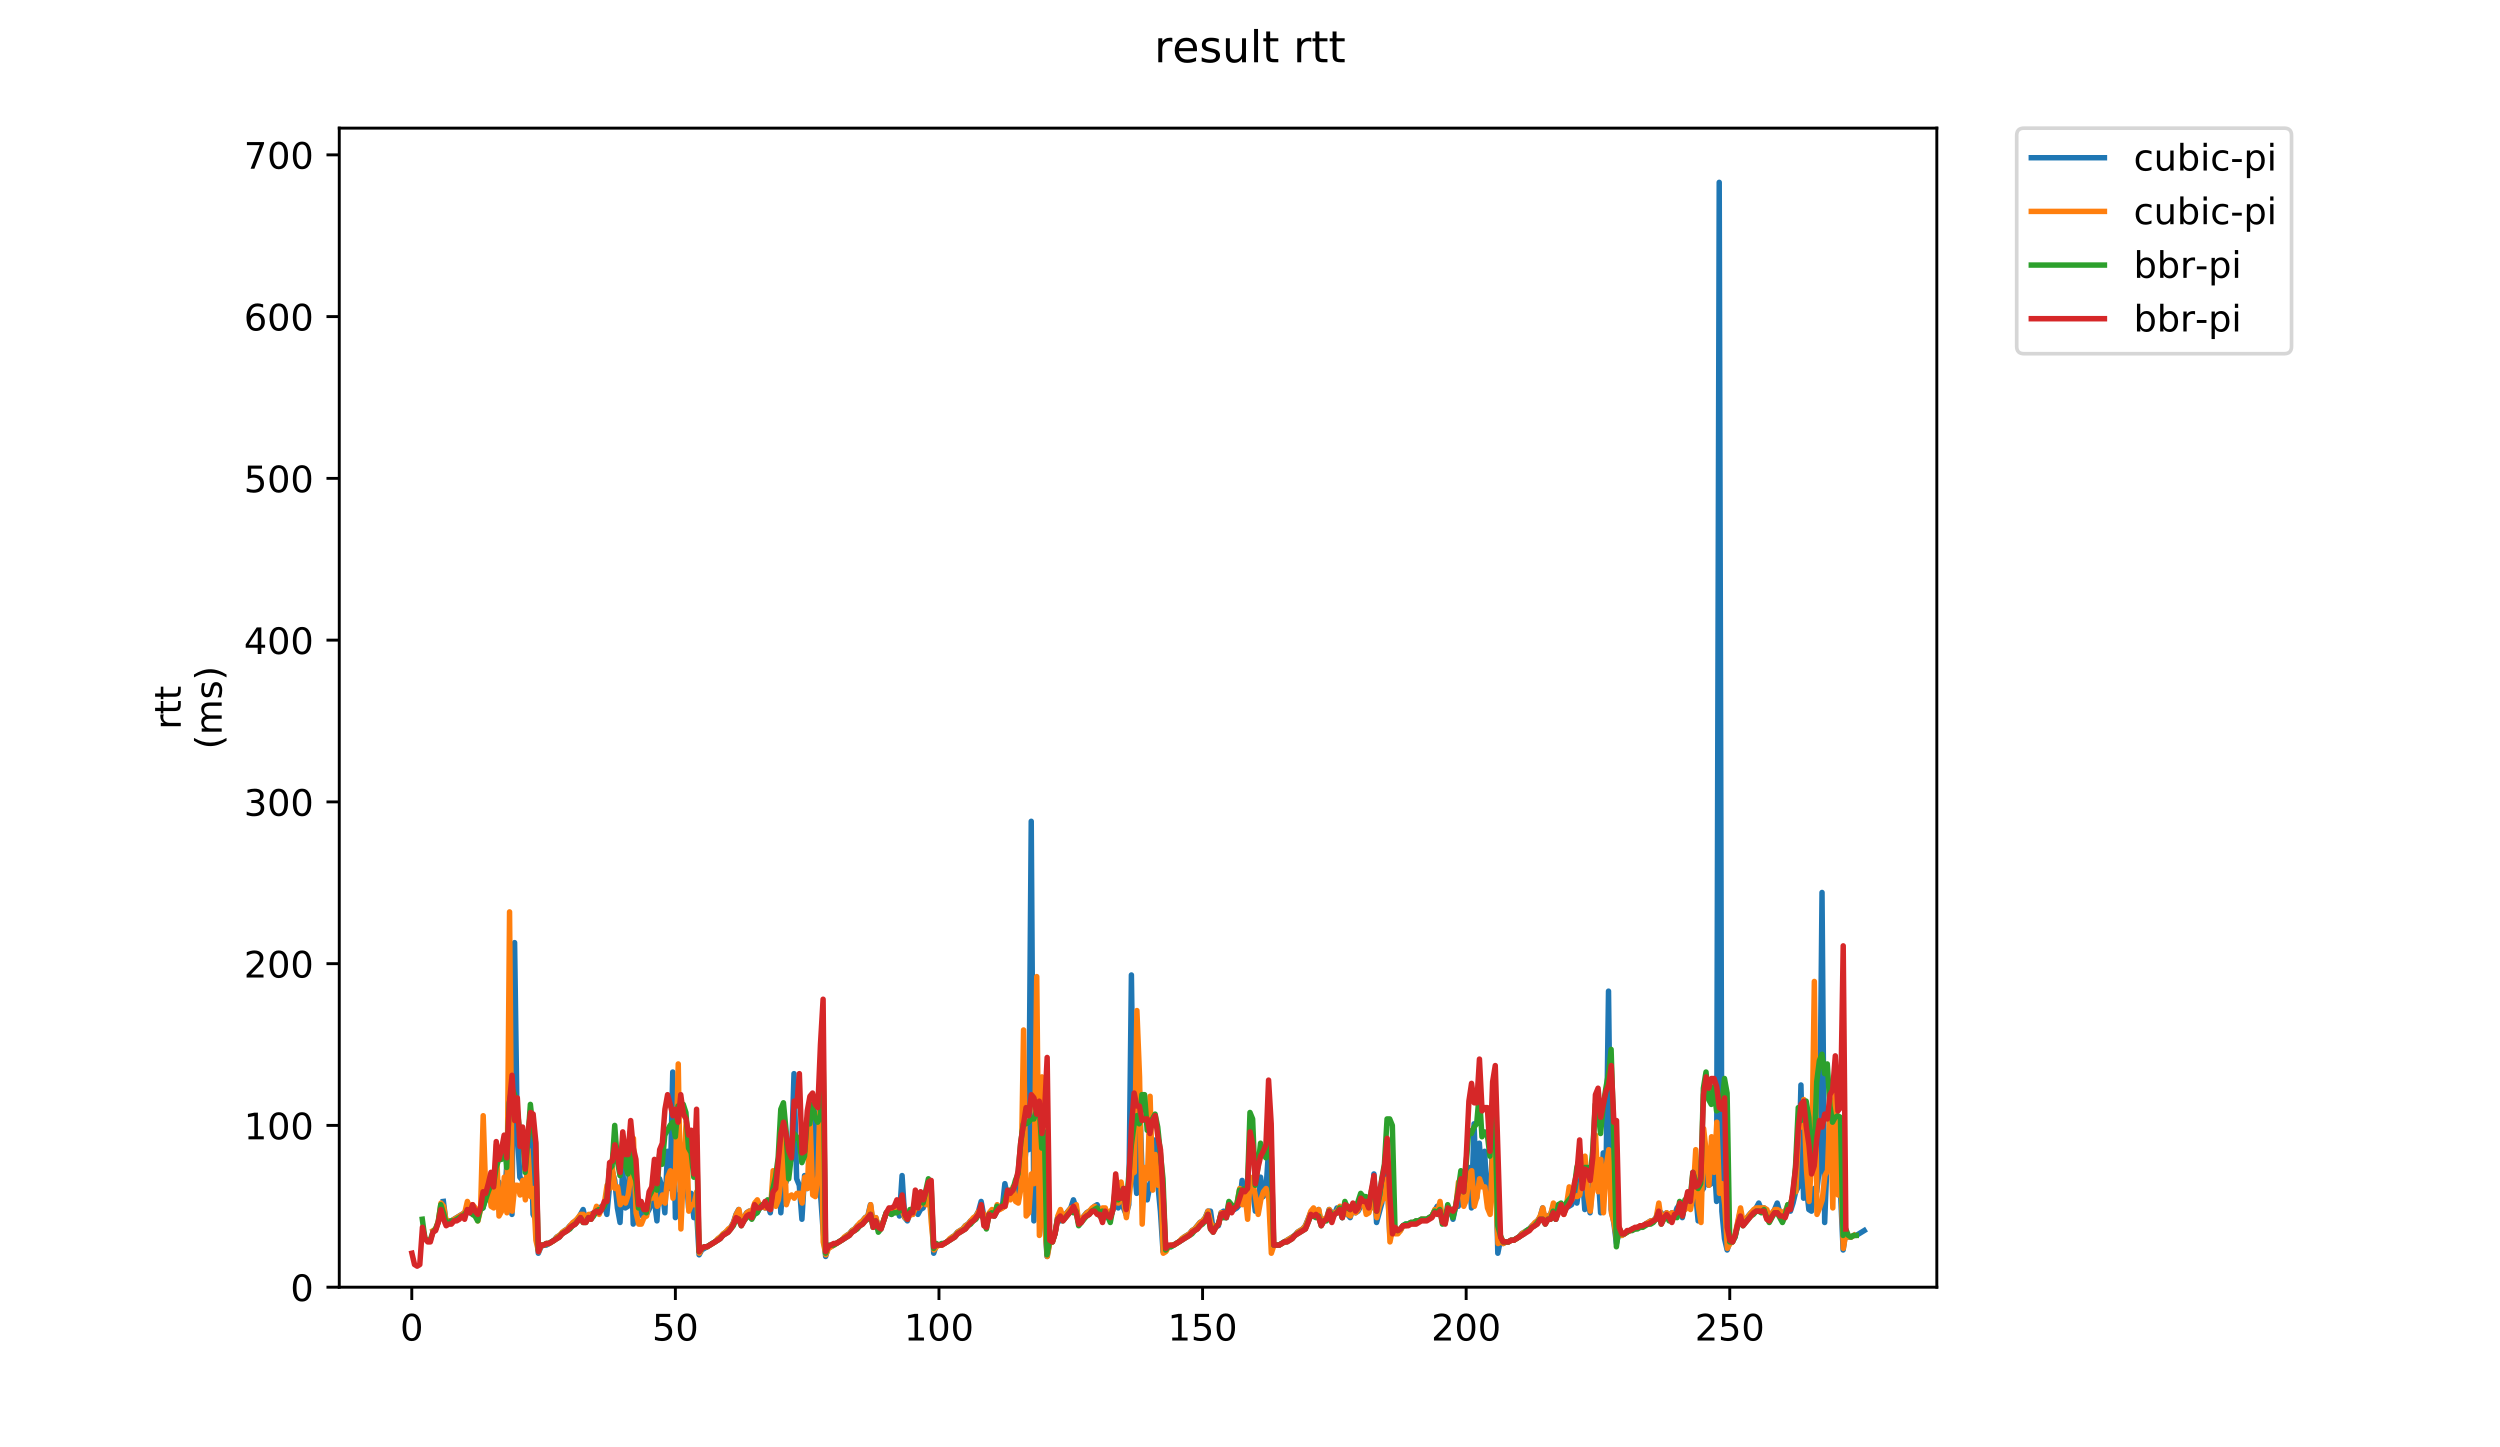 <?xml version="1.0" encoding="utf-8" standalone="no"?>
<!DOCTYPE svg PUBLIC "-//W3C//DTD SVG 1.1//EN"
  "http://www.w3.org/Graphics/SVG/1.1/DTD/svg11.dtd">
<!-- Created with matplotlib (https://matplotlib.org/) -->
<svg height="396pt" version="1.1" viewBox="0 0 684 396" width="684pt" xmlns="http://www.w3.org/2000/svg" xmlns:xlink="http://www.w3.org/1999/xlink">
 <defs>
  <style type="text/css">
*{stroke-linecap:butt;stroke-linejoin:round;}
  </style>
 </defs>
 <g id="figure_1">
  <g id="patch_1">
   <path d="M 0 396 
L 684 396 
L 684 0 
L 0 0 
z
" style="fill:#ffffff;"/>
  </g>
  <g id="axes_1">
   <g id="patch_2">
    <path d="M 92.824 352.174 
L 529.913 352.174 
L 529.913 35.062 
L 92.824 35.062 
z
" style="fill:#ffffff;"/>
   </g>
   <g id="matplotlib.axis_1">
    <g id="xtick_1">
     <g id="line2d_1">
      <defs>
       <path d="M 0 0 
L 0 3.5 
" id="mf765e92822" style="stroke:#000000;stroke-width:0.8;"/>
      </defs>
      <g>
       <use style="stroke:#000000;stroke-width:0.8;" x="112.664" xlink:href="#mf765e92822" y="352.174"/>
      </g>
     </g>
     <g id="text_1">
      <!-- 0 -->
      <defs>
       <path d="M 31.781 66.406 
Q 24.172 66.406 20.328 58.906 
Q 16.5 51.422 16.5 36.375 
Q 16.5 21.391 20.328 13.891 
Q 24.172 6.391 31.781 6.391 
Q 39.453 6.391 43.281 13.891 
Q 47.125 21.391 47.125 36.375 
Q 47.125 51.422 43.281 58.906 
Q 39.453 66.406 31.781 66.406 
z
M 31.781 74.219 
Q 44.047 74.219 50.516 64.516 
Q 56.984 54.828 56.984 36.375 
Q 56.984 17.969 50.516 8.266 
Q 44.047 -1.422 31.781 -1.422 
Q 19.531 -1.422 13.062 8.266 
Q 6.594 17.969 6.594 36.375 
Q 6.594 54.828 13.062 64.516 
Q 19.531 74.219 31.781 74.219 
z
" id="DejaVuSans-48"/>
      </defs>
      <g transform="translate(109.483 366.773)scale(0.1 -0.1)">
       <use xlink:href="#DejaVuSans-48"/>
      </g>
     </g>
    </g>
    <g id="xtick_2">
     <g id="line2d_2">
      <g>
       <use style="stroke:#000000;stroke-width:0.8;" x="184.784" xlink:href="#mf765e92822" y="352.174"/>
      </g>
     </g>
     <g id="text_2">
      <!-- 50 -->
      <defs>
       <path d="M 10.797 72.906 
L 49.516 72.906 
L 49.516 64.594 
L 19.828 64.594 
L 19.828 46.734 
Q 21.969 47.469 24.109 47.828 
Q 26.266 48.188 28.422 48.188 
Q 40.625 48.188 47.75 41.5 
Q 54.891 34.812 54.891 23.391 
Q 54.891 11.625 47.562 5.094 
Q 40.234 -1.422 26.906 -1.422 
Q 22.312 -1.422 17.547 -0.641 
Q 12.797 0.141 7.719 1.703 
L 7.719 11.625 
Q 12.109 9.234 16.797 8.062 
Q 21.484 6.891 26.703 6.891 
Q 35.156 6.891 40.078 11.328 
Q 45.016 15.766 45.016 23.391 
Q 45.016 31 40.078 35.438 
Q 35.156 39.891 26.703 39.891 
Q 22.75 39.891 18.812 39.016 
Q 14.891 38.141 10.797 36.281 
z
" id="DejaVuSans-53"/>
      </defs>
      <g transform="translate(178.421 366.773)scale(0.1 -0.1)">
       <use xlink:href="#DejaVuSans-53"/>
       <use x="63.623" xlink:href="#DejaVuSans-48"/>
      </g>
     </g>
    </g>
    <g id="xtick_3">
     <g id="line2d_3">
      <g>
       <use style="stroke:#000000;stroke-width:0.8;" x="256.904" xlink:href="#mf765e92822" y="352.174"/>
      </g>
     </g>
     <g id="text_3">
      <!-- 100 -->
      <defs>
       <path d="M 12.406 8.297 
L 28.516 8.297 
L 28.516 63.922 
L 10.984 60.406 
L 10.984 69.391 
L 28.422 72.906 
L 38.281 72.906 
L 38.281 8.297 
L 54.391 8.297 
L 54.391 0 
L 12.406 0 
z
" id="DejaVuSans-49"/>
      </defs>
      <g transform="translate(247.36 366.773)scale(0.1 -0.1)">
       <use xlink:href="#DejaVuSans-49"/>
       <use x="63.623" xlink:href="#DejaVuSans-48"/>
       <use x="127.246" xlink:href="#DejaVuSans-48"/>
      </g>
     </g>
    </g>
    <g id="xtick_4">
     <g id="line2d_4">
      <g>
       <use style="stroke:#000000;stroke-width:0.8;" x="329.023" xlink:href="#mf765e92822" y="352.174"/>
      </g>
     </g>
     <g id="text_4">
      <!-- 150 -->
      <g transform="translate(319.48 366.773)scale(0.1 -0.1)">
       <use xlink:href="#DejaVuSans-49"/>
       <use x="63.623" xlink:href="#DejaVuSans-53"/>
       <use x="127.246" xlink:href="#DejaVuSans-48"/>
      </g>
     </g>
    </g>
    <g id="xtick_5">
     <g id="line2d_5">
      <g>
       <use style="stroke:#000000;stroke-width:0.8;" x="401.143" xlink:href="#mf765e92822" y="352.174"/>
      </g>
     </g>
     <g id="text_5">
      <!-- 200 -->
      <defs>
       <path d="M 19.188 8.297 
L 53.609 8.297 
L 53.609 0 
L 7.328 0 
L 7.328 8.297 
Q 12.938 14.109 22.625 23.891 
Q 32.328 33.688 34.812 36.531 
Q 39.547 41.844 41.422 45.531 
Q 43.312 49.219 43.312 52.781 
Q 43.312 58.594 39.234 62.25 
Q 35.156 65.922 28.609 65.922 
Q 23.969 65.922 18.812 64.312 
Q 13.672 62.703 7.812 59.422 
L 7.812 69.391 
Q 13.766 71.781 18.938 73 
Q 24.125 74.219 28.422 74.219 
Q 39.75 74.219 46.484 68.547 
Q 53.219 62.891 53.219 53.422 
Q 53.219 48.922 51.531 44.891 
Q 49.859 40.875 45.406 35.406 
Q 44.188 33.984 37.641 27.219 
Q 31.109 20.453 19.188 8.297 
z
" id="DejaVuSans-50"/>
      </defs>
      <g transform="translate(391.599 366.773)scale(0.1 -0.1)">
       <use xlink:href="#DejaVuSans-50"/>
       <use x="63.623" xlink:href="#DejaVuSans-48"/>
       <use x="127.246" xlink:href="#DejaVuSans-48"/>
      </g>
     </g>
    </g>
    <g id="xtick_6">
     <g id="line2d_6">
      <g>
       <use style="stroke:#000000;stroke-width:0.8;" x="473.263" xlink:href="#mf765e92822" y="352.174"/>
      </g>
     </g>
     <g id="text_6">
      <!-- 250 -->
      <g transform="translate(463.719 366.773)scale(0.1 -0.1)">
       <use xlink:href="#DejaVuSans-50"/>
       <use x="63.623" xlink:href="#DejaVuSans-53"/>
       <use x="127.246" xlink:href="#DejaVuSans-48"/>
      </g>
     </g>
    </g>
   </g>
   <g id="matplotlib.axis_2">
    <g id="ytick_1">
     <g id="line2d_7">
      <defs>
       <path d="M 0 0 
L -3.5 0 
" id="m4942c858b3" style="stroke:#000000;stroke-width:0.8;"/>
      </defs>
      <g>
       <use style="stroke:#000000;stroke-width:0.8;" x="92.824" xlink:href="#m4942c858b3" y="352.174"/>
      </g>
     </g>
     <g id="text_7">
      <!-- 0 -->
      <g transform="translate(79.461 355.973)scale(0.1 -0.1)">
       <use xlink:href="#DejaVuSans-48"/>
      </g>
     </g>
    </g>
    <g id="ytick_2">
     <g id="line2d_8">
      <g>
       <use style="stroke:#000000;stroke-width:0.8;" x="92.824" xlink:href="#m4942c858b3" y="307.916"/>
      </g>
     </g>
     <g id="text_8">
      <!-- 100 -->
      <g transform="translate(66.736 311.715)scale(0.1 -0.1)">
       <use xlink:href="#DejaVuSans-49"/>
       <use x="63.623" xlink:href="#DejaVuSans-48"/>
       <use x="127.246" xlink:href="#DejaVuSans-48"/>
      </g>
     </g>
    </g>
    <g id="ytick_3">
     <g id="line2d_9">
      <g>
       <use style="stroke:#000000;stroke-width:0.8;" x="92.824" xlink:href="#m4942c858b3" y="263.657"/>
      </g>
     </g>
     <g id="text_9">
      <!-- 200 -->
      <g transform="translate(66.736 267.457)scale(0.1 -0.1)">
       <use xlink:href="#DejaVuSans-50"/>
       <use x="63.623" xlink:href="#DejaVuSans-48"/>
       <use x="127.246" xlink:href="#DejaVuSans-48"/>
      </g>
     </g>
    </g>
    <g id="ytick_4">
     <g id="line2d_10">
      <g>
       <use style="stroke:#000000;stroke-width:0.8;" x="92.824" xlink:href="#m4942c858b3" y="219.399"/>
      </g>
     </g>
     <g id="text_10">
      <!-- 300 -->
      <defs>
       <path d="M 40.578 39.312 
Q 47.656 37.797 51.625 33 
Q 55.609 28.219 55.609 21.188 
Q 55.609 10.406 48.188 4.484 
Q 40.766 -1.422 27.094 -1.422 
Q 22.516 -1.422 17.656 -0.516 
Q 12.797 0.391 7.625 2.203 
L 7.625 11.719 
Q 11.719 9.328 16.594 8.109 
Q 21.484 6.891 26.812 6.891 
Q 36.078 6.891 40.938 10.547 
Q 45.797 14.203 45.797 21.188 
Q 45.797 27.641 41.281 31.266 
Q 36.766 34.906 28.719 34.906 
L 20.219 34.906 
L 20.219 43.016 
L 29.109 43.016 
Q 36.375 43.016 40.234 45.922 
Q 44.094 48.828 44.094 54.297 
Q 44.094 59.906 40.109 62.906 
Q 36.141 65.922 28.719 65.922 
Q 24.656 65.922 20.016 65.031 
Q 15.375 64.156 9.812 62.312 
L 9.812 71.094 
Q 15.438 72.656 20.344 73.438 
Q 25.25 74.219 29.594 74.219 
Q 40.828 74.219 47.359 69.109 
Q 53.906 64.016 53.906 55.328 
Q 53.906 49.266 50.438 45.094 
Q 46.969 40.922 40.578 39.312 
z
" id="DejaVuSans-51"/>
      </defs>
      <g transform="translate(66.736 223.198)scale(0.1 -0.1)">
       <use xlink:href="#DejaVuSans-51"/>
       <use x="63.623" xlink:href="#DejaVuSans-48"/>
       <use x="127.246" xlink:href="#DejaVuSans-48"/>
      </g>
     </g>
    </g>
    <g id="ytick_5">
     <g id="line2d_11">
      <g>
       <use style="stroke:#000000;stroke-width:0.8;" x="92.824" xlink:href="#m4942c858b3" y="175.14"/>
      </g>
     </g>
     <g id="text_11">
      <!-- 400 -->
      <defs>
       <path d="M 37.797 64.312 
L 12.891 25.391 
L 37.797 25.391 
z
M 35.203 72.906 
L 47.609 72.906 
L 47.609 25.391 
L 58.016 25.391 
L 58.016 17.188 
L 47.609 17.188 
L 47.609 0 
L 37.797 0 
L 37.797 17.188 
L 4.891 17.188 
L 4.891 26.703 
z
" id="DejaVuSans-52"/>
      </defs>
      <g transform="translate(66.736 178.94)scale(0.1 -0.1)">
       <use xlink:href="#DejaVuSans-52"/>
       <use x="63.623" xlink:href="#DejaVuSans-48"/>
       <use x="127.246" xlink:href="#DejaVuSans-48"/>
      </g>
     </g>
    </g>
    <g id="ytick_6">
     <g id="line2d_12">
      <g>
       <use style="stroke:#000000;stroke-width:0.8;" x="92.824" xlink:href="#m4942c858b3" y="130.882"/>
      </g>
     </g>
     <g id="text_12">
      <!-- 500 -->
      <g transform="translate(66.736 134.681)scale(0.1 -0.1)">
       <use xlink:href="#DejaVuSans-53"/>
       <use x="63.623" xlink:href="#DejaVuSans-48"/>
       <use x="127.246" xlink:href="#DejaVuSans-48"/>
      </g>
     </g>
    </g>
    <g id="ytick_7">
     <g id="line2d_13">
      <g>
       <use style="stroke:#000000;stroke-width:0.8;" x="92.824" xlink:href="#m4942c858b3" y="86.624"/>
      </g>
     </g>
     <g id="text_13">
      <!-- 600 -->
      <defs>
       <path d="M 33.016 40.375 
Q 26.375 40.375 22.484 35.828 
Q 18.609 31.297 18.609 23.391 
Q 18.609 15.531 22.484 10.953 
Q 26.375 6.391 33.016 6.391 
Q 39.656 6.391 43.531 10.953 
Q 47.406 15.531 47.406 23.391 
Q 47.406 31.297 43.531 35.828 
Q 39.656 40.375 33.016 40.375 
z
M 52.594 71.297 
L 52.594 62.312 
Q 48.875 64.062 45.094 64.984 
Q 41.312 65.922 37.594 65.922 
Q 27.828 65.922 22.672 59.328 
Q 17.531 52.734 16.797 39.406 
Q 19.672 43.656 24.016 45.922 
Q 28.375 48.188 33.594 48.188 
Q 44.578 48.188 50.953 41.516 
Q 57.328 34.859 57.328 23.391 
Q 57.328 12.156 50.688 5.359 
Q 44.047 -1.422 33.016 -1.422 
Q 20.359 -1.422 13.672 8.266 
Q 6.984 17.969 6.984 36.375 
Q 6.984 53.656 15.188 63.938 
Q 23.391 74.219 37.203 74.219 
Q 40.922 74.219 44.703 73.484 
Q 48.484 72.75 52.594 71.297 
z
" id="DejaVuSans-54"/>
      </defs>
      <g transform="translate(66.736 90.423)scale(0.1 -0.1)">
       <use xlink:href="#DejaVuSans-54"/>
       <use x="63.623" xlink:href="#DejaVuSans-48"/>
       <use x="127.246" xlink:href="#DejaVuSans-48"/>
      </g>
     </g>
    </g>
    <g id="ytick_8">
     <g id="line2d_14">
      <g>
       <use style="stroke:#000000;stroke-width:0.8;" x="92.824" xlink:href="#m4942c858b3" y="42.365"/>
      </g>
     </g>
     <g id="text_14">
      <!-- 700 -->
      <defs>
       <path d="M 8.203 72.906 
L 55.078 72.906 
L 55.078 68.703 
L 28.609 0 
L 18.312 0 
L 43.219 64.594 
L 8.203 64.594 
z
" id="DejaVuSans-55"/>
      </defs>
      <g transform="translate(66.736 46.164)scale(0.1 -0.1)">
       <use xlink:href="#DejaVuSans-55"/>
       <use x="63.623" xlink:href="#DejaVuSans-48"/>
       <use x="127.246" xlink:href="#DejaVuSans-48"/>
      </g>
     </g>
    </g>
    <g id="text_15">
     <!-- rtt -->
     <defs>
      <path d="M 41.109 46.297 
Q 39.594 47.172 37.812 47.578 
Q 36.031 48 33.891 48 
Q 26.266 48 22.188 43.047 
Q 18.109 38.094 18.109 28.812 
L 18.109 0 
L 9.078 0 
L 9.078 54.688 
L 18.109 54.688 
L 18.109 46.188 
Q 20.953 51.172 25.484 53.578 
Q 30.031 56 36.531 56 
Q 37.453 56 38.578 55.875 
Q 39.703 55.766 41.062 55.516 
z
" id="DejaVuSans-114"/>
      <path d="M 18.312 70.219 
L 18.312 54.688 
L 36.812 54.688 
L 36.812 47.703 
L 18.312 47.703 
L 18.312 18.016 
Q 18.312 11.328 20.141 9.422 
Q 21.969 7.516 27.594 7.516 
L 36.812 7.516 
L 36.812 0 
L 27.594 0 
Q 17.188 0 13.234 3.875 
Q 9.281 7.766 9.281 18.016 
L 9.281 47.703 
L 2.688 47.703 
L 2.688 54.688 
L 9.281 54.688 
L 9.281 70.219 
z
" id="DejaVuSans-116"/>
     </defs>
     <g transform="translate(49.459 199.594)rotate(-90)scale(0.1 -0.1)">
      <use xlink:href="#DejaVuSans-114"/>
      <use x="41.113" xlink:href="#DejaVuSans-116"/>
      <use x="80.322" xlink:href="#DejaVuSans-116"/>
     </g>
     <!-- (ms) -->
     <defs>
      <path d="M 31 75.875 
Q 24.469 64.656 21.281 53.656 
Q 18.109 42.672 18.109 31.391 
Q 18.109 20.125 21.312 9.062 
Q 24.516 -2 31 -13.188 
L 23.188 -13.188 
Q 15.875 -1.703 12.234 9.375 
Q 8.594 20.453 8.594 31.391 
Q 8.594 42.281 12.203 53.312 
Q 15.828 64.359 23.188 75.875 
z
" id="DejaVuSans-40"/>
      <path d="M 52 44.188 
Q 55.375 50.25 60.062 53.125 
Q 64.75 56 71.094 56 
Q 79.641 56 84.281 50.016 
Q 88.922 44.047 88.922 33.016 
L 88.922 0 
L 79.891 0 
L 79.891 32.719 
Q 79.891 40.578 77.094 44.375 
Q 74.312 48.188 68.609 48.188 
Q 61.625 48.188 57.562 43.547 
Q 53.516 38.922 53.516 30.906 
L 53.516 0 
L 44.484 0 
L 44.484 32.719 
Q 44.484 40.625 41.703 44.406 
Q 38.922 48.188 33.109 48.188 
Q 26.219 48.188 22.156 43.531 
Q 18.109 38.875 18.109 30.906 
L 18.109 0 
L 9.078 0 
L 9.078 54.688 
L 18.109 54.688 
L 18.109 46.188 
Q 21.188 51.219 25.484 53.609 
Q 29.781 56 35.688 56 
Q 41.656 56 45.828 52.969 
Q 50 49.953 52 44.188 
z
" id="DejaVuSans-109"/>
      <path d="M 44.281 53.078 
L 44.281 44.578 
Q 40.484 46.531 36.375 47.5 
Q 32.281 48.484 27.875 48.484 
Q 21.188 48.484 17.844 46.438 
Q 14.5 44.391 14.5 40.281 
Q 14.5 37.156 16.891 35.375 
Q 19.281 33.594 26.516 31.984 
L 29.594 31.297 
Q 39.156 29.25 43.188 25.516 
Q 47.219 21.781 47.219 15.094 
Q 47.219 7.469 41.188 3.016 
Q 35.156 -1.422 24.609 -1.422 
Q 20.219 -1.422 15.453 -0.562 
Q 10.688 0.297 5.422 2 
L 5.422 11.281 
Q 10.406 8.688 15.234 7.391 
Q 20.062 6.109 24.812 6.109 
Q 31.156 6.109 34.562 8.281 
Q 37.984 10.453 37.984 14.406 
Q 37.984 18.062 35.516 20.016 
Q 33.062 21.969 24.703 23.781 
L 21.578 24.516 
Q 13.234 26.266 9.516 29.906 
Q 5.812 33.547 5.812 39.891 
Q 5.812 47.609 11.281 51.797 
Q 16.75 56 26.812 56 
Q 31.781 56 36.172 55.266 
Q 40.578 54.547 44.281 53.078 
z
" id="DejaVuSans-115"/>
      <path d="M 8.016 75.875 
L 15.828 75.875 
Q 23.141 64.359 26.781 53.312 
Q 30.422 42.281 30.422 31.391 
Q 30.422 20.453 26.781 9.375 
Q 23.141 -1.703 15.828 -13.188 
L 8.016 -13.188 
Q 14.5 -2 17.703 9.062 
Q 20.906 20.125 20.906 31.391 
Q 20.906 42.672 17.703 53.656 
Q 14.5 64.656 8.016 75.875 
z
" id="DejaVuSans-41"/>
     </defs>
     <g transform="translate(60.657 204.995)rotate(-90)scale(0.1 -0.1)">
      <use xlink:href="#DejaVuSans-40"/>
      <use x="39.014" xlink:href="#DejaVuSans-109"/>
      <use x="136.426" xlink:href="#DejaVuSans-115"/>
      <use x="188.525" xlink:href="#DejaVuSans-41"/>
     </g>
    </g>
   </g>
   <g id="line2d_15">
    <path clip-path="url(#pd34a028f1e)" d="M 121.32 328.717 
L 122.041 334.471 
L 122.762 334.028 
L 123.484 334.028 
L 127.09 331.815 
L 127.811 330.488 
L 128.532 331.815 
L 129.974 330.93 
L 130.696 331.815 
L 131.417 330.93 
L 132.138 330.488 
L 132.859 327.389 
L 133.58 328.275 
L 134.302 323.849 
L 135.023 323.406 
L 135.744 326.504 
L 136.465 323.406 
L 137.186 326.062 
L 137.908 330.045 
L 139.35 307.916 
L 140.071 332.258 
L 140.792 257.904 
L 141.514 309.243 
L 142.235 322.078 
L 142.956 322.964 
L 143.677 326.504 
L 144.398 319.866 
L 145.12 304.375 
L 145.841 332.258 
L 146.562 333.586 
L 147.283 342.88 
L 148.004 341.11 
L 148.725 340.667 
L 149.447 340.667 
L 151.61 339.339 
L 152.331 338.454 
L 153.774 337.569 
L 154.495 336.684 
L 155.216 336.241 
L 155.937 335.356 
L 156.659 334.913 
L 157.38 334.028 
L 158.101 333.586 
L 159.543 330.93 
L 160.265 334.028 
L 160.986 332.7 
L 163.149 331.373 
L 163.871 331.373 
L 164.592 330.045 
L 165.313 329.602 
L 166.034 332.258 
L 166.755 324.734 
L 167.477 320.308 
L 168.198 322.964 
L 168.919 330.488 
L 169.64 334.471 
L 170.361 319.866 
L 171.083 330.488 
L 171.804 330.045 
L 172.525 310.571 
L 173.246 334.913 
L 173.967 329.16 
L 174.689 330.93 
L 175.41 332.258 
L 176.131 333.143 
L 176.852 332.258 
L 177.573 330.93 
L 178.295 329.16 
L 179.016 328.275 
L 179.737 334.028 
L 180.458 322.521 
L 181.179 325.177 
L 181.901 331.815 
L 182.622 314.997 
L 183.343 325.177 
L 184.064 293.31 
L 184.785 333.143 
L 185.507 326.947 
L 186.228 327.389 
L 186.949 316.767 
L 187.67 319.866 
L 188.391 330.488 
L 189.113 326.504 
L 189.834 333.143 
L 190.555 330.93 
L 191.276 343.322 
L 191.997 341.995 
L 196.325 339.339 
L 197.046 338.454 
L 197.767 338.011 
L 198.488 337.126 
L 199.209 336.684 
L 199.93 335.799 
L 200.652 334.471 
L 201.373 332.258 
L 202.094 330.93 
L 202.815 334.913 
L 203.536 333.143 
L 204.258 331.815 
L 204.979 331.373 
L 205.7 331.373 
L 206.421 331.815 
L 207.142 331.815 
L 207.864 330.488 
L 208.585 330.045 
L 209.306 330.488 
L 210.027 329.602 
L 210.748 331.815 
L 211.47 326.504 
L 212.191 329.602 
L 212.912 317.653 
L 213.633 331.815 
L 214.354 321.636 
L 215.076 323.406 
L 215.797 318.095 
L 216.518 317.21 
L 217.239 293.753 
L 217.96 322.521 
L 218.682 324.291 
L 219.403 333.586 
L 220.124 321.636 
L 220.845 325.177 
L 221.566 324.734 
L 222.288 324.734 
L 223.009 304.375 
L 223.73 322.521 
L 224.451 326.062 
L 225.172 336.241 
L 225.894 343.765 
L 226.615 341.11 
L 227.336 341.11 
L 230.942 338.897 
L 231.663 338.011 
L 232.384 337.569 
L 233.106 336.684 
L 233.827 336.241 
L 234.548 335.356 
L 235.269 334.913 
L 236.712 333.143 
L 237.433 332.7 
L 238.154 329.602 
L 238.875 334.913 
L 239.596 333.143 
L 240.318 335.799 
L 241.039 335.799 
L 241.76 334.028 
L 242.481 331.815 
L 243.202 331.815 
L 243.924 332.258 
L 244.645 330.488 
L 245.366 329.16 
L 246.087 332.7 
L 246.808 321.636 
L 247.53 333.143 
L 248.251 334.028 
L 248.972 331.815 
L 249.693 332.258 
L 250.414 329.16 
L 251.135 332.258 
L 251.857 330.93 
L 252.578 330.488 
L 253.299 328.275 
L 254.02 329.602 
L 254.741 329.16 
L 255.463 342.88 
L 256.184 340.667 
L 257.626 340.667 
L 259.79 339.339 
L 260.511 338.454 
L 261.232 338.011 
L 261.953 337.126 
L 263.396 336.241 
L 264.117 335.356 
L 264.838 334.913 
L 265.559 334.028 
L 266.281 333.586 
L 267.002 332.7 
L 267.723 331.373 
L 268.444 328.717 
L 269.165 332.7 
L 269.887 334.913 
L 270.608 332.258 
L 271.329 331.373 
L 272.05 332.7 
L 273.493 330.045 
L 274.214 330.488 
L 274.935 323.849 
L 275.656 327.389 
L 276.377 326.504 
L 277.099 326.504 
L 277.82 328.275 
L 278.541 325.177 
L 279.262 323.406 
L 279.983 322.521 
L 280.705 314.554 
L 281.426 314.554 
L 282.147 224.71 
L 282.868 334.028 
L 283.589 308.801 
L 284.311 329.602 
L 285.032 322.964 
L 286.474 343.765 
L 287.195 339.782 
L 287.917 339.782 
L 288.638 337.569 
L 289.359 333.143 
L 290.08 334.028 
L 292.965 330.488 
L 293.686 328.275 
L 294.407 330.488 
L 295.129 334.471 
L 297.292 331.815 
L 298.735 330.93 
L 299.456 330.045 
L 300.177 329.602 
L 300.898 331.373 
L 301.619 330.93 
L 302.34 331.373 
L 303.062 333.143 
L 303.783 333.143 
L 304.504 330.93 
L 305.225 327.389 
L 305.946 330.488 
L 306.668 327.389 
L 307.389 330.488 
L 308.11 332.258 
L 308.831 329.602 
L 309.552 266.755 
L 310.274 318.98 
L 310.995 326.504 
L 311.716 298.179 
L 312.437 320.308 
L 313.158 323.406 
L 313.88 328.275 
L 315.322 320.751 
L 316.043 311.899 
L 316.764 323.849 
L 317.486 331.373 
L 318.207 342.437 
L 318.928 341.995 
L 319.649 341.11 
L 320.37 341.11 
L 323.255 339.339 
L 323.976 338.454 
L 325.419 337.569 
L 326.14 336.684 
L 326.861 336.241 
L 328.304 334.471 
L 329.025 334.028 
L 329.746 333.143 
L 330.467 331.373 
L 331.188 331.373 
L 331.91 336.241 
L 332.631 335.356 
L 333.352 335.356 
L 334.073 331.815 
L 334.794 331.373 
L 335.516 333.143 
L 336.237 329.16 
L 336.958 330.488 
L 337.679 330.93 
L 338.4 330.488 
L 339.122 329.602 
L 339.843 322.964 
L 340.564 328.275 
L 341.285 330.045 
L 342.006 323.849 
L 342.728 325.619 
L 343.449 331.373 
L 344.17 330.93 
L 344.891 322.078 
L 345.612 327.389 
L 346.334 326.062 
L 347.055 314.997 
L 347.776 338.897 
L 348.497 340.667 
L 349.94 340.667 
L 354.267 338.011 
L 354.988 337.126 
L 356.43 336.241 
L 357.151 335.356 
L 358.594 331.815 
L 359.315 331.815 
L 360.036 332.258 
L 360.757 330.93 
L 361.479 334.913 
L 362.2 333.586 
L 362.921 333.586 
L 363.642 330.93 
L 364.363 331.815 
L 365.085 332.258 
L 365.806 330.488 
L 366.527 330.93 
L 367.248 333.143 
L 367.969 330.488 
L 368.691 332.258 
L 369.412 333.143 
L 370.133 330.488 
L 370.854 331.815 
L 371.575 331.373 
L 373.018 328.717 
L 373.739 329.602 
L 374.46 328.717 
L 375.181 330.488 
L 375.903 321.193 
L 376.624 334.471 
L 378.066 329.16 
L 378.787 319.866 
L 379.509 320.308 
L 380.23 337.569 
L 380.951 337.569 
L 381.672 337.126 
L 382.393 337.126 
L 383.115 336.684 
L 383.836 335.356 
L 384.557 334.913 
L 385.278 334.913 
L 385.999 334.471 
L 386.721 334.471 
L 387.442 334.028 
L 388.163 334.028 
L 388.884 333.586 
L 390.327 333.586 
L 391.769 332.7 
L 393.211 330.045 
L 393.933 330.93 
L 394.654 333.143 
L 395.375 334.471 
L 396.096 330.93 
L 396.817 330.93 
L 397.539 333.586 
L 398.26 330.045 
L 398.981 330.045 
L 399.702 326.062 
L 400.423 329.602 
L 401.145 325.619 
L 401.866 319.423 
L 402.587 330.488 
L 403.308 307.473 
L 404.029 327.832 
L 404.75 312.784 
L 405.472 322.964 
L 406.193 314.997 
L 406.914 328.717 
L 407.635 329.602 
L 408.356 313.669 
L 409.078 312.342 
L 409.799 342.88 
L 410.52 339.339 
L 411.241 340.224 
L 411.962 339.782 
L 412.684 339.782 
L 413.405 339.339 
L 414.126 339.339 
L 415.568 338.454 
L 416.29 337.569 
L 418.453 336.241 
L 419.174 335.356 
L 419.896 334.913 
L 421.338 333.143 
L 422.059 330.488 
L 422.78 334.471 
L 423.502 332.7 
L 424.223 332.258 
L 424.944 330.045 
L 425.665 333.586 
L 426.386 329.602 
L 427.108 330.93 
L 427.829 331.815 
L 428.55 330.488 
L 429.992 329.602 
L 430.714 324.734 
L 431.435 329.16 
L 432.156 324.291 
L 432.877 320.751 
L 433.598 330.93 
L 434.32 326.062 
L 435.041 331.815 
L 435.762 322.078 
L 436.483 322.078 
L 437.204 320.751 
L 437.926 331.815 
L 438.647 315.44 
L 439.368 323.849 
L 440.089 271.181 
L 440.81 330.93 
L 441.532 334.471 
L 442.253 340.224 
L 442.974 337.126 
L 443.695 338.011 
L 446.58 336.241 
L 447.301 336.241 
L 448.022 335.799 
L 448.744 335.799 
L 451.628 334.028 
L 452.35 334.028 
L 453.071 333.143 
L 453.792 331.373 
L 454.513 331.815 
L 455.234 333.143 
L 455.955 331.815 
L 456.677 332.7 
L 457.398 331.815 
L 458.119 332.7 
L 458.84 330.488 
L 459.561 329.602 
L 460.283 333.143 
L 461.004 329.602 
L 461.725 329.602 
L 462.446 326.947 
L 463.167 327.389 
L 463.889 326.062 
L 464.61 334.028 
L 465.331 326.062 
L 466.052 325.177 
L 466.773 318.98 
L 467.495 324.291 
L 468.216 323.849 
L 468.937 316.767 
L 469.658 328.717 
L 470.379 49.889 
L 471.101 331.373 
L 471.822 338.897 
L 472.543 341.995 
L 473.264 339.782 
L 473.985 339.782 
L 474.707 338.454 
L 476.149 331.373 
L 476.87 334.913 
L 477.591 334.028 
L 478.313 332.7 
L 479.034 331.815 
L 479.755 331.373 
L 480.476 330.488 
L 481.197 329.16 
L 481.919 330.93 
L 482.64 330.488 
L 483.361 332.7 
L 484.082 333.586 
L 485.525 330.93 
L 486.246 329.16 
L 486.967 331.815 
L 487.688 331.815 
L 488.409 331.373 
L 489.131 330.488 
L 489.852 331.373 
L 490.573 329.16 
L 491.294 326.062 
L 492.015 324.734 
L 492.737 296.851 
L 493.458 327.832 
L 494.179 324.291 
L 494.9 330.93 
L 495.621 331.373 
L 496.343 325.177 
L 497.064 326.062 
L 497.785 319.423 
L 498.506 244.184 
L 499.227 334.471 
L 499.949 315.882 
L 500.67 315.882 
L 501.391 314.112 
L 502.112 321.636 
L 502.833 326.504 
L 503.555 326.062 
L 504.276 341.995 
L 504.997 337.126 
L 505.718 338.454 
L 506.439 338.454 
L 507.16 338.011 
L 507.882 338.011 
L 510.045 336.684 
L 510.045 336.684 
" style="fill:none;stroke:#1f77b4;stroke-linecap:square;stroke-width:1.5;"/>
   </g>
   <g id="line2d_16">
    <path clip-path="url(#pd34a028f1e)" d="M 118.499 336.684 
L 119.22 336.241 
L 119.941 334.028 
L 120.662 329.16 
L 121.383 330.045 
L 122.105 334.471 
L 122.826 334.028 
L 123.547 334.028 
L 127.153 331.815 
L 127.874 328.717 
L 128.595 330.488 
L 129.317 329.602 
L 130.038 330.488 
L 130.759 334.028 
L 131.48 330.93 
L 132.201 305.26 
L 132.923 326.947 
L 133.644 322.964 
L 134.365 330.045 
L 135.086 330.488 
L 135.807 313.227 
L 136.529 332.7 
L 137.25 331.373 
L 137.971 322.078 
L 138.692 331.815 
L 139.413 249.495 
L 140.135 331.373 
L 140.856 324.291 
L 141.577 324.291 
L 142.298 326.947 
L 143.019 322.964 
L 143.741 328.275 
L 144.462 314.554 
L 145.183 327.389 
L 145.904 325.177 
L 146.625 339.339 
L 147.347 342.437 
L 148.068 340.667 
L 148.789 340.667 
L 149.51 340.224 
L 150.231 340.224 
L 151.674 339.339 
L 152.395 338.454 
L 153.116 338.011 
L 153.837 337.126 
L 155.28 336.241 
L 156.722 334.471 
L 157.443 334.028 
L 158.886 332.258 
L 159.607 332.258 
L 160.328 333.586 
L 161.049 332.258 
L 162.492 332.258 
L 163.213 330.045 
L 163.934 332.258 
L 164.655 330.488 
L 165.376 329.16 
L 166.098 324.291 
L 166.819 325.177 
L 167.54 319.423 
L 168.261 325.177 
L 168.982 324.734 
L 169.704 329.602 
L 170.425 327.832 
L 171.146 329.16 
L 171.867 326.947 
L 172.588 321.636 
L 173.31 311.456 
L 174.031 331.815 
L 174.752 334.913 
L 175.473 334.913 
L 176.194 333.143 
L 176.916 332.7 
L 177.637 327.832 
L 178.358 327.832 
L 179.079 325.177 
L 179.8 330.045 
L 180.522 329.16 
L 181.243 326.947 
L 181.964 329.16 
L 182.685 322.078 
L 183.406 320.308 
L 184.128 327.832 
L 184.849 319.866 
L 185.57 291.098 
L 186.291 336.241 
L 187.012 319.866 
L 187.734 307.031 
L 188.455 331.373 
L 189.176 329.602 
L 189.897 329.602 
L 190.618 326.062 
L 191.34 342.88 
L 192.061 341.552 
L 192.782 341.11 
L 193.503 341.11 
L 195.667 339.782 
L 196.388 338.897 
L 197.109 338.454 
L 197.83 337.569 
L 198.552 337.126 
L 199.273 336.241 
L 199.994 335.799 
L 200.715 334.471 
L 201.436 332.258 
L 202.158 330.93 
L 202.879 334.471 
L 204.321 331.815 
L 205.042 331.373 
L 205.764 331.373 
L 206.485 329.16 
L 207.206 328.275 
L 207.927 330.045 
L 208.648 330.045 
L 209.37 330.488 
L 210.091 329.16 
L 210.812 330.93 
L 211.533 320.308 
L 212.254 330.045 
L 212.976 328.275 
L 213.697 322.521 
L 214.418 307.916 
L 215.139 329.602 
L 215.86 327.389 
L 216.581 326.947 
L 217.303 327.832 
L 218.024 326.504 
L 218.745 326.504 
L 219.466 329.16 
L 220.187 322.078 
L 220.909 325.177 
L 221.63 306.145 
L 222.351 326.947 
L 223.072 327.389 
L 223.793 321.636 
L 224.515 295.523 
L 225.236 339.782 
L 225.957 343.322 
L 226.678 341.552 
L 230.284 339.339 
L 231.005 338.454 
L 232.448 337.569 
L 233.169 336.684 
L 233.89 336.241 
L 235.333 334.471 
L 236.054 334.028 
L 236.775 333.143 
L 237.496 332.7 
L 238.217 329.602 
L 238.939 334.913 
L 239.66 333.143 
L 240.381 336.241 
L 241.102 335.799 
L 241.823 333.586 
L 242.545 331.815 
L 243.266 331.373 
L 243.987 331.815 
L 244.708 331.373 
L 245.429 329.602 
L 246.151 331.373 
L 246.872 331.373 
L 247.593 333.143 
L 248.314 333.586 
L 249.035 332.258 
L 249.757 332.258 
L 250.478 330.488 
L 251.199 330.488 
L 251.92 329.602 
L 252.641 326.947 
L 253.363 329.602 
L 254.084 324.734 
L 254.805 334.471 
L 255.526 341.995 
L 256.247 341.11 
L 256.969 340.667 
L 257.69 340.667 
L 259.132 339.782 
L 259.853 338.897 
L 261.296 338.011 
L 262.017 337.126 
L 263.459 336.241 
L 264.181 335.356 
L 264.902 334.913 
L 266.344 333.143 
L 267.065 332.7 
L 267.786 331.373 
L 268.508 331.373 
L 269.229 332.258 
L 269.95 334.913 
L 270.671 331.815 
L 271.392 330.93 
L 272.114 332.258 
L 272.835 329.602 
L 273.556 330.93 
L 274.998 330.045 
L 275.72 327.389 
L 276.441 328.275 
L 277.162 324.734 
L 277.883 328.717 
L 278.604 329.16 
L 279.326 325.177 
L 280.047 281.803 
L 280.768 332.7 
L 281.489 331.815 
L 282.21 321.193 
L 282.932 323.849 
L 283.653 267.198 
L 284.374 338.011 
L 285.095 294.638 
L 285.816 334.471 
L 286.538 343.765 
L 287.259 339.782 
L 287.98 339.782 
L 288.701 337.126 
L 289.422 332.7 
L 290.144 330.93 
L 290.865 333.143 
L 293.028 330.488 
L 293.75 330.488 
L 294.471 329.602 
L 295.192 334.471 
L 297.356 331.815 
L 298.077 331.373 
L 298.798 330.488 
L 299.519 330.045 
L 300.24 331.373 
L 301.683 330.488 
L 302.404 330.488 
L 303.125 332.7 
L 303.846 331.373 
L 304.568 330.488 
L 305.289 325.177 
L 306.01 329.16 
L 306.731 323.406 
L 307.452 328.717 
L 308.174 333.143 
L 308.895 327.832 
L 309.616 321.193 
L 310.337 320.751 
L 311.058 276.492 
L 311.78 294.638 
L 312.501 334.913 
L 313.222 319.423 
L 313.943 322.521 
L 314.664 299.949 
L 315.386 325.619 
L 316.107 315.882 
L 316.828 324.291 
L 317.549 322.078 
L 318.27 342.88 
L 318.991 342.437 
L 319.713 341.11 
L 320.434 340.667 
L 321.155 340.667 
L 322.597 339.782 
L 323.319 338.897 
L 325.482 337.569 
L 326.203 336.684 
L 326.925 336.241 
L 328.367 334.471 
L 329.088 334.028 
L 329.809 333.143 
L 330.531 331.373 
L 331.252 334.471 
L 331.973 336.241 
L 332.694 335.356 
L 333.415 334.913 
L 334.137 331.815 
L 334.858 331.815 
L 335.579 332.7 
L 336.3 330.93 
L 337.021 330.488 
L 337.743 330.488 
L 338.464 329.16 
L 339.185 325.177 
L 339.906 329.602 
L 340.627 326.504 
L 341.349 333.586 
L 342.07 322.078 
L 342.791 323.849 
L 343.512 327.389 
L 344.233 332.258 
L 344.955 328.275 
L 345.676 326.062 
L 346.397 325.177 
L 347.118 327.832 
L 347.839 342.88 
L 348.561 340.667 
L 350.003 340.667 
L 354.33 338.011 
L 355.051 337.126 
L 356.494 336.241 
L 357.215 335.356 
L 357.936 333.586 
L 358.657 331.373 
L 359.379 330.488 
L 360.1 331.815 
L 360.821 330.93 
L 361.542 334.913 
L 362.263 333.586 
L 362.985 333.143 
L 363.706 330.93 
L 364.427 332.7 
L 365.148 331.815 
L 365.869 331.373 
L 366.591 330.045 
L 367.312 332.7 
L 368.033 330.93 
L 368.754 332.258 
L 369.475 332.7 
L 370.196 330.488 
L 370.918 331.815 
L 371.639 330.93 
L 372.36 328.275 
L 373.081 328.717 
L 373.802 332.258 
L 374.524 331.815 
L 375.245 329.16 
L 375.966 328.275 
L 376.687 333.143 
L 377.408 330.045 
L 378.13 328.275 
L 378.851 327.832 
L 379.572 322.521 
L 380.293 339.782 
L 381.014 336.241 
L 381.736 337.569 
L 382.457 337.569 
L 383.178 336.684 
L 383.899 335.356 
L 384.62 335.356 
L 386.063 334.471 
L 386.784 334.471 
L 387.505 334.028 
L 388.226 334.028 
L 388.948 333.586 
L 390.39 333.586 
L 391.832 332.7 
L 392.554 330.93 
L 393.275 331.815 
L 393.996 328.717 
L 394.717 334.028 
L 395.438 334.471 
L 396.16 330.488 
L 396.881 330.93 
L 397.602 331.815 
L 398.323 330.045 
L 399.044 323.406 
L 399.766 323.849 
L 400.487 330.045 
L 401.208 328.275 
L 401.929 321.193 
L 402.65 320.308 
L 403.372 330.045 
L 404.093 327.389 
L 404.814 322.521 
L 405.535 324.734 
L 406.256 324.734 
L 406.978 330.488 
L 407.699 332.258 
L 408.42 313.669 
L 409.141 324.734 
L 409.862 340.224 
L 410.584 339.782 
L 411.305 340.224 
L 412.026 339.782 
L 412.747 339.782 
L 413.468 339.339 
L 414.19 339.339 
L 415.632 338.454 
L 416.353 337.569 
L 418.517 336.241 
L 419.959 334.471 
L 420.68 334.028 
L 421.401 332.7 
L 422.123 330.488 
L 422.844 334.028 
L 423.565 332.7 
L 424.286 332.258 
L 425.007 329.16 
L 425.729 333.143 
L 426.45 331.373 
L 427.171 330.045 
L 427.892 332.258 
L 428.613 329.602 
L 429.335 324.734 
L 430.056 328.275 
L 430.777 326.947 
L 431.498 327.389 
L 432.219 326.947 
L 432.941 322.078 
L 433.662 316.325 
L 434.383 326.947 
L 435.104 331.373 
L 435.825 324.734 
L 436.547 310.571 
L 437.268 326.062 
L 437.989 317.21 
L 438.71 331.815 
L 439.431 319.423 
L 440.153 314.554 
L 440.874 331.815 
L 441.595 334.471 
L 442.316 339.339 
L 443.037 337.126 
L 443.759 338.011 
L 446.643 336.241 
L 447.365 336.241 
L 448.807 335.356 
L 449.528 335.356 
L 451.692 334.028 
L 452.413 334.028 
L 453.134 333.143 
L 453.855 329.16 
L 454.577 334.471 
L 455.298 332.7 
L 456.019 331.815 
L 456.74 332.7 
L 457.461 331.815 
L 458.183 332.258 
L 458.904 331.815 
L 459.625 330.045 
L 460.346 330.93 
L 461.067 330.93 
L 461.789 330.045 
L 462.51 330.93 
L 463.231 326.947 
L 463.952 314.554 
L 464.673 330.045 
L 465.395 334.471 
L 466.116 308.801 
L 466.837 315.44 
L 467.558 324.291 
L 468.279 311.014 
L 469.001 320.751 
L 469.722 307.031 
L 470.443 326.504 
L 471.164 323.849 
L 471.885 329.602 
L 472.606 341.552 
L 473.328 340.224 
L 474.049 339.782 
L 474.77 337.569 
L 476.212 330.488 
L 476.934 334.471 
L 479.818 330.93 
L 480.54 330.488 
L 482.703 330.488 
L 483.424 330.93 
L 484.146 333.586 
L 484.867 331.815 
L 485.588 330.93 
L 486.309 330.93 
L 487.752 331.815 
L 488.473 331.373 
L 489.194 329.602 
L 489.915 329.602 
L 490.636 326.062 
L 491.358 326.062 
L 492.079 308.358 
L 492.8 308.358 
L 493.521 300.834 
L 494.242 319.866 
L 494.964 328.717 
L 495.685 317.21 
L 496.406 268.526 
L 497.127 332.258 
L 497.848 330.488 
L 498.57 328.275 
L 499.291 321.636 
L 500.012 320.308 
L 500.733 300.834 
L 501.454 330.488 
L 502.176 292.868 
L 502.897 326.947 
L 503.618 321.193 
L 504.339 341.552 
L 505.06 337.126 
L 505.782 338.454 
L 506.503 338.454 
L 507.224 338.011 
L 507.224 338.011 
" style="fill:none;stroke:#ff7f0e;stroke-linecap:square;stroke-width:1.5;"/>
   </g>
   <g id="line2d_17">
    <path clip-path="url(#pd34a028f1e)" d="M 115.54 333.586 
L 116.262 338.897 
L 116.983 339.339 
L 117.704 339.339 
L 118.425 337.126 
L 119.146 336.241 
L 119.868 334.471 
L 120.589 329.602 
L 121.31 331.815 
L 122.031 334.471 
L 122.752 334.471 
L 123.473 334.028 
L 124.195 334.028 
L 127.079 332.258 
L 127.801 331.373 
L 128.522 330.93 
L 129.243 332.258 
L 129.964 332.7 
L 130.685 334.028 
L 131.407 330.93 
L 132.128 330.488 
L 133.57 326.062 
L 134.291 324.291 
L 135.013 324.291 
L 135.734 319.423 
L 136.455 317.21 
L 137.176 317.21 
L 137.897 311.456 
L 138.619 319.423 
L 139.34 301.72 
L 140.061 297.736 
L 140.782 299.507 
L 141.503 303.49 
L 142.225 309.686 
L 142.946 309.243 
L 143.667 320.751 
L 144.388 312.342 
L 145.109 302.162 
L 145.831 308.801 
L 146.552 312.784 
L 147.273 341.995 
L 147.994 340.667 
L 148.715 340.667 
L 149.437 340.224 
L 150.158 340.224 
L 153.043 338.454 
L 153.764 337.569 
L 155.927 336.241 
L 156.649 335.356 
L 157.37 334.913 
L 158.812 333.143 
L 159.533 334.471 
L 160.255 334.471 
L 160.976 333.143 
L 161.697 333.586 
L 162.418 332.7 
L 163.139 331.373 
L 163.861 330.93 
L 164.582 330.93 
L 165.303 330.045 
L 166.024 328.275 
L 166.745 319.866 
L 167.467 318.98 
L 168.188 307.916 
L 168.909 317.653 
L 169.63 321.636 
L 170.351 312.342 
L 171.073 318.538 
L 171.794 321.193 
L 172.515 309.686 
L 173.236 320.751 
L 173.957 322.964 
L 174.678 330.488 
L 175.4 329.602 
L 176.121 330.93 
L 176.842 331.815 
L 177.563 327.389 
L 178.284 326.062 
L 179.006 321.193 
L 179.727 325.619 
L 180.448 315.882 
L 181.169 318.538 
L 181.89 310.571 
L 183.333 307.916 
L 184.054 307.031 
L 184.775 311.014 
L 185.496 302.605 
L 186.218 302.605 
L 186.939 302.162 
L 187.66 304.375 
L 188.381 314.112 
L 189.102 315.44 
L 189.824 322.078 
L 190.545 310.571 
L 191.266 342.437 
L 191.987 341.552 
L 192.708 341.11 
L 193.43 341.11 
L 197.036 338.897 
L 197.757 338.011 
L 199.199 337.126 
L 200.642 335.356 
L 201.363 333.586 
L 202.084 333.586 
L 202.805 335.356 
L 203.526 334.028 
L 204.248 333.143 
L 204.969 332.7 
L 205.69 333.586 
L 206.411 332.258 
L 207.132 331.815 
L 207.854 330.488 
L 208.575 329.602 
L 209.296 329.602 
L 210.017 328.275 
L 210.738 330.488 
L 211.46 325.177 
L 212.181 322.078 
L 212.902 316.767 
L 213.623 303.49 
L 214.344 301.72 
L 215.066 309.243 
L 215.787 322.521 
L 217.229 310.129 
L 218.672 311.899 
L 219.393 318.095 
L 220.114 316.325 
L 220.835 306.145 
L 221.556 307.473 
L 222.278 302.162 
L 222.999 305.703 
L 223.72 307.031 
L 224.441 305.703 
L 225.162 286.229 
L 225.883 342.88 
L 226.605 340.667 
L 228.047 340.667 
L 232.374 338.011 
L 233.095 337.126 
L 234.538 336.241 
L 235.259 335.356 
L 235.98 334.913 
L 236.701 334.028 
L 237.423 333.586 
L 238.144 332.258 
L 238.865 335.799 
L 239.586 334.028 
L 240.307 337.126 
L 241.029 336.241 
L 242.471 331.815 
L 243.192 331.815 
L 243.913 332.258 
L 244.635 331.815 
L 245.356 331.815 
L 246.077 331.373 
L 246.798 329.16 
L 247.519 332.258 
L 248.241 333.586 
L 248.962 330.93 
L 249.683 330.93 
L 250.404 329.16 
L 251.125 329.16 
L 251.847 327.832 
L 252.568 329.16 
L 254.01 322.521 
L 254.731 323.849 
L 255.453 341.552 
L 256.174 340.224 
L 256.895 340.667 
L 257.616 340.224 
L 258.337 340.224 
L 261.222 338.454 
L 261.943 337.569 
L 264.107 336.241 
L 264.828 335.356 
L 265.549 334.913 
L 266.271 334.028 
L 266.992 333.586 
L 267.713 332.258 
L 268.434 332.258 
L 269.155 333.586 
L 269.877 336.241 
L 270.598 332.258 
L 271.319 331.815 
L 272.04 332.7 
L 272.761 330.045 
L 273.483 330.488 
L 274.204 330.045 
L 274.925 328.275 
L 275.646 326.062 
L 276.367 325.619 
L 277.088 325.619 
L 277.81 322.964 
L 278.531 321.193 
L 279.252 312.784 
L 279.973 307.473 
L 280.694 307.473 
L 281.416 307.031 
L 282.137 306.145 
L 282.858 306.145 
L 283.579 303.932 
L 284.3 302.162 
L 285.022 314.112 
L 285.743 309.686 
L 286.464 343.322 
L 287.185 339.339 
L 287.906 339.782 
L 288.628 337.569 
L 289.349 333.586 
L 290.07 333.143 
L 290.791 334.028 
L 292.955 331.373 
L 293.676 331.815 
L 294.397 331.373 
L 295.118 335.356 
L 297.282 332.7 
L 298.003 332.258 
L 298.724 331.373 
L 300.167 330.488 
L 300.888 332.7 
L 301.609 331.373 
L 302.33 332.7 
L 303.052 332.7 
L 303.773 334.471 
L 304.494 330.488 
L 305.215 324.734 
L 305.936 328.275 
L 306.658 326.504 
L 307.379 325.177 
L 308.1 330.488 
L 309.542 313.227 
L 310.264 307.916 
L 310.985 305.26 
L 311.706 307.473 
L 312.427 299.507 
L 313.148 299.507 
L 313.87 309.243 
L 314.591 307.031 
L 315.312 306.145 
L 316.033 304.818 
L 316.754 308.358 
L 318.197 322.521 
L 318.918 341.995 
L 319.639 341.11 
L 320.36 341.11 
L 326.13 337.569 
L 326.851 336.684 
L 327.572 336.241 
L 328.293 335.356 
L 329.015 334.913 
L 329.736 334.028 
L 330.457 332.258 
L 331.178 336.241 
L 331.899 337.126 
L 332.621 335.799 
L 333.342 334.913 
L 334.063 332.258 
L 334.784 333.143 
L 335.505 333.143 
L 336.227 328.717 
L 337.669 330.488 
L 338.39 329.602 
L 339.111 325.619 
L 339.833 325.619 
L 340.554 325.177 
L 341.275 325.177 
L 341.996 304.375 
L 342.717 306.145 
L 343.439 324.291 
L 344.16 319.423 
L 344.881 312.784 
L 345.602 315.44 
L 346.323 316.767 
L 347.045 307.031 
L 347.766 314.112 
L 348.487 340.667 
L 349.929 340.667 
L 351.372 339.782 
L 352.093 339.782 
L 353.535 338.897 
L 354.257 338.011 
L 357.141 336.241 
L 358.584 332.7 
L 359.305 332.7 
L 360.026 333.143 
L 360.747 332.7 
L 361.469 335.356 
L 362.19 334.028 
L 362.911 334.028 
L 363.632 331.373 
L 364.353 332.258 
L 365.075 332.258 
L 365.796 331.815 
L 366.517 330.488 
L 367.238 333.143 
L 367.959 328.717 
L 368.681 330.488 
L 369.402 330.93 
L 370.123 329.602 
L 370.844 330.488 
L 371.565 328.717 
L 372.287 326.504 
L 373.008 327.389 
L 373.729 327.389 
L 374.45 330.045 
L 375.171 326.062 
L 375.893 322.964 
L 376.614 331.373 
L 377.335 327.832 
L 378.056 322.521 
L 378.777 318.538 
L 379.498 306.145 
L 380.22 306.145 
L 380.941 307.916 
L 381.662 335.799 
L 382.383 336.684 
L 383.104 336.241 
L 383.826 335.356 
L 384.547 334.913 
L 385.268 334.913 
L 385.989 334.471 
L 386.71 334.471 
L 387.432 334.028 
L 388.153 334.028 
L 388.874 333.586 
L 390.316 333.586 
L 391.759 332.7 
L 392.48 331.373 
L 393.201 331.815 
L 393.922 330.93 
L 394.644 334.913 
L 395.365 334.028 
L 396.086 329.602 
L 397.528 333.143 
L 398.25 330.045 
L 398.971 325.619 
L 399.692 320.308 
L 400.413 326.062 
L 401.134 318.538 
L 401.856 309.243 
L 402.577 310.129 
L 403.298 308.358 
L 404.019 307.473 
L 404.74 299.064 
L 405.462 311.014 
L 406.183 309.686 
L 406.904 310.129 
L 407.625 316.325 
L 408.346 305.26 
L 409.068 307.031 
L 409.789 335.356 
L 410.51 338.011 
L 411.231 339.782 
L 412.674 339.782 
L 413.395 339.339 
L 414.116 339.339 
L 417.001 337.569 
L 417.722 336.684 
L 419.886 335.356 
L 421.328 333.586 
L 422.049 333.586 
L 422.77 334.913 
L 423.492 333.586 
L 424.213 333.586 
L 424.934 331.373 
L 425.655 333.586 
L 426.376 329.602 
L 427.098 329.16 
L 427.819 331.815 
L 428.54 329.16 
L 429.982 327.389 
L 430.703 325.177 
L 431.425 319.423 
L 432.146 317.21 
L 432.867 322.964 
L 433.588 319.423 
L 434.309 319.423 
L 435.031 322.078 
L 435.752 314.997 
L 436.473 302.162 
L 437.194 303.932 
L 437.915 310.129 
L 438.637 302.605 
L 439.358 297.736 
L 440.079 293.753 
L 440.8 287.114 
L 441.521 310.571 
L 442.243 341.11 
L 442.964 335.799 
L 443.685 337.569 
L 444.406 337.569 
L 445.849 336.684 
L 446.57 336.684 
L 447.291 336.241 
L 448.012 336.241 
L 448.733 335.799 
L 449.455 335.799 
L 450.897 334.913 
L 451.618 334.913 
L 452.339 334.471 
L 453.061 333.586 
L 453.782 331.815 
L 454.503 334.913 
L 455.224 333.586 
L 455.945 332.7 
L 456.667 334.028 
L 457.388 334.028 
L 458.109 332.7 
L 458.83 333.143 
L 459.551 328.717 
L 460.273 332.7 
L 460.994 328.275 
L 461.715 327.832 
L 462.436 327.832 
L 463.157 320.751 
L 464.6 325.177 
L 465.321 323.849 
L 466.042 297.736 
L 466.763 293.31 
L 467.485 300.834 
L 468.206 302.162 
L 468.927 297.294 
L 469.648 303.932 
L 470.369 303.49 
L 471.091 302.605 
L 471.812 295.081 
L 472.533 299.064 
L 473.254 339.782 
L 473.975 339.782 
L 474.697 338.454 
L 475.418 335.356 
L 476.139 333.586 
L 476.86 335.356 
L 479.024 332.7 
L 479.745 332.258 
L 480.466 331.373 
L 481.187 331.373 
L 481.908 331.815 
L 482.63 330.93 
L 483.351 333.143 
L 484.072 334.471 
L 485.514 331.815 
L 486.236 331.815 
L 487.678 334.471 
L 488.399 332.7 
L 489.12 329.602 
L 489.842 329.602 
L 490.563 326.947 
L 491.284 318.538 
L 492.005 303.047 
L 492.726 306.588 
L 493.448 304.818 
L 494.169 301.277 
L 494.89 305.703 
L 495.611 318.98 
L 496.332 316.325 
L 497.054 295.966 
L 497.775 290.212 
L 498.496 288.442 
L 499.217 293.753 
L 499.938 291.098 
L 500.66 302.605 
L 501.381 307.031 
L 502.102 305.703 
L 502.823 305.26 
L 503.544 305.703 
L 504.266 338.011 
L 504.987 336.241 
L 505.708 338.011 
L 506.429 338.454 
L 507.15 338.011 
L 507.872 338.011 
L 507.872 338.011 
" style="fill:none;stroke:#2ca02c;stroke-linecap:square;stroke-width:1.5;"/>
   </g>
   <g id="line2d_18">
    <path clip-path="url(#pd34a028f1e)" d="M 112.692 342.88 
L 113.413 345.978 
L 114.134 346.421 
L 114.855 345.978 
L 115.576 335.799 
L 116.298 338.897 
L 117.019 339.782 
L 117.74 339.782 
L 118.461 337.126 
L 119.182 336.684 
L 119.904 334.471 
L 120.625 330.93 
L 121.346 333.586 
L 122.067 335.356 
L 122.788 334.913 
L 123.51 334.913 
L 124.231 334.028 
L 124.952 334.028 
L 125.673 333.586 
L 126.394 332.7 
L 127.116 333.586 
L 127.837 330.93 
L 128.558 331.815 
L 129.279 329.602 
L 130 331.373 
L 130.722 332.258 
L 131.443 330.488 
L 132.164 326.062 
L 132.885 326.504 
L 133.606 323.849 
L 134.328 320.751 
L 135.049 324.734 
L 135.77 312.342 
L 136.491 317.21 
L 137.212 314.554 
L 137.933 310.571 
L 138.655 316.767 
L 139.376 301.72 
L 140.097 294.196 
L 140.818 306.588 
L 141.539 300.392 
L 142.261 313.669 
L 142.982 308.358 
L 143.703 319.866 
L 144.424 310.129 
L 145.145 304.375 
L 145.867 304.818 
L 146.588 312.342 
L 147.309 342.437 
L 148.03 340.667 
L 148.751 340.667 
L 149.473 340.224 
L 150.194 340.224 
L 153.079 338.454 
L 153.8 337.569 
L 155.242 336.684 
L 155.963 335.799 
L 157.406 334.913 
L 158.848 333.143 
L 159.569 334.471 
L 160.291 334.471 
L 161.012 333.143 
L 161.733 333.586 
L 162.454 331.815 
L 163.175 331.373 
L 163.897 331.815 
L 164.618 330.93 
L 165.339 328.717 
L 166.06 328.717 
L 166.781 318.095 
L 167.503 317.653 
L 168.224 313.227 
L 168.945 315.882 
L 169.666 320.751 
L 170.387 309.686 
L 171.109 315.882 
L 171.83 315.882 
L 172.551 306.588 
L 173.272 314.112 
L 173.993 317.21 
L 174.715 329.602 
L 175.436 328.717 
L 176.157 330.93 
L 176.878 330.93 
L 177.599 326.062 
L 178.321 324.734 
L 179.042 317.21 
L 179.763 323.849 
L 180.484 314.554 
L 181.205 312.784 
L 181.927 303.49 
L 182.648 299.507 
L 183.369 302.162 
L 184.09 305.26 
L 184.811 303.49 
L 185.533 307.031 
L 186.254 299.507 
L 186.975 304.818 
L 187.696 306.145 
L 188.417 310.571 
L 189.138 309.243 
L 189.86 321.193 
L 190.581 303.49 
L 191.302 342.437 
L 192.023 341.552 
L 192.744 341.11 
L 193.466 341.11 
L 197.072 338.897 
L 197.793 338.011 
L 199.235 337.126 
L 199.956 336.241 
L 200.678 334.913 
L 201.399 333.143 
L 202.12 333.586 
L 202.841 335.356 
L 204.284 332.7 
L 205.005 332.258 
L 205.726 333.143 
L 206.447 329.602 
L 207.168 330.488 
L 207.89 330.488 
L 208.611 330.045 
L 209.332 328.717 
L 210.053 330.488 
L 210.774 330.93 
L 211.496 326.062 
L 212.217 325.177 
L 213.659 310.129 
L 214.38 307.031 
L 215.102 310.571 
L 215.823 314.997 
L 216.544 316.767 
L 217.265 301.277 
L 217.986 302.605 
L 218.708 293.753 
L 219.429 315.44 
L 220.15 314.997 
L 220.871 303.932 
L 221.592 299.949 
L 222.314 299.064 
L 223.035 302.162 
L 223.756 303.047 
L 224.477 285.787 
L 225.198 273.394 
L 225.92 342.437 
L 226.641 341.11 
L 228.083 340.224 
L 228.804 340.224 
L 232.41 338.011 
L 233.132 337.126 
L 233.853 336.684 
L 234.574 335.799 
L 236.016 334.913 
L 238.18 332.258 
L 238.901 335.799 
L 239.622 334.028 
L 240.343 335.799 
L 241.065 336.241 
L 242.507 331.815 
L 243.228 330.488 
L 243.949 330.488 
L 244.671 330.045 
L 245.392 328.275 
L 246.113 330.488 
L 246.834 326.947 
L 247.555 332.258 
L 248.277 333.586 
L 248.998 331.815 
L 249.719 331.815 
L 250.44 325.619 
L 251.161 330.488 
L 251.883 326.062 
L 252.604 328.275 
L 253.325 326.062 
L 254.046 323.406 
L 254.767 322.964 
L 255.489 341.11 
L 256.21 340.667 
L 257.652 340.667 
L 261.258 338.454 
L 261.979 337.569 
L 264.143 336.241 
L 265.585 334.471 
L 266.307 334.028 
L 267.749 332.258 
L 268.47 329.602 
L 269.191 335.356 
L 269.913 335.799 
L 270.634 332.258 
L 271.355 332.7 
L 272.076 332.7 
L 272.797 331.373 
L 273.519 330.488 
L 274.24 330.045 
L 274.961 330.045 
L 275.682 325.619 
L 276.403 326.504 
L 277.125 325.619 
L 277.846 323.849 
L 278.567 320.308 
L 279.288 312.342 
L 280.731 303.047 
L 281.452 305.26 
L 282.173 299.507 
L 282.894 300.392 
L 283.615 304.818 
L 284.337 301.277 
L 285.058 310.129 
L 285.779 304.375 
L 286.5 289.327 
L 287.221 339.339 
L 287.943 339.782 
L 288.664 337.569 
L 289.385 333.586 
L 290.106 332.7 
L 290.827 334.028 
L 292.991 331.373 
L 293.712 330.045 
L 294.433 331.815 
L 295.154 334.913 
L 295.876 334.471 
L 296.597 333.143 
L 298.039 332.258 
L 298.76 331.373 
L 299.482 331.373 
L 300.203 332.258 
L 300.924 332.258 
L 301.645 334.471 
L 302.366 331.373 
L 303.088 332.7 
L 303.809 333.143 
L 304.53 330.93 
L 305.251 321.193 
L 305.972 327.832 
L 306.694 327.832 
L 307.415 325.177 
L 308.136 330.93 
L 308.857 322.964 
L 309.578 307.916 
L 310.3 299.064 
L 311.021 302.605 
L 311.742 302.605 
L 312.463 306.588 
L 313.184 306.145 
L 313.906 306.145 
L 314.627 310.129 
L 315.348 306.588 
L 316.069 305.26 
L 316.79 311.014 
L 317.512 314.554 
L 318.233 326.947 
L 318.954 341.552 
L 319.675 340.667 
L 321.118 340.667 
L 325.445 338.011 
L 326.166 337.126 
L 327.608 336.241 
L 329.051 334.471 
L 329.772 334.028 
L 330.493 332.258 
L 331.214 336.241 
L 331.936 337.126 
L 332.657 335.799 
L 333.378 334.913 
L 334.099 332.258 
L 334.82 331.815 
L 335.542 333.143 
L 336.263 329.602 
L 336.984 331.815 
L 337.705 330.488 
L 338.426 330.045 
L 339.869 325.619 
L 340.59 326.062 
L 341.311 325.177 
L 342.032 309.686 
L 342.753 313.227 
L 343.475 323.849 
L 344.196 319.423 
L 344.917 316.325 
L 345.638 314.997 
L 346.359 313.227 
L 347.081 295.523 
L 347.802 307.473 
L 348.523 340.667 
L 349.965 340.667 
L 351.408 339.782 
L 352.129 339.782 
L 353.571 338.897 
L 354.293 338.011 
L 357.177 336.241 
L 357.899 334.471 
L 358.62 332.258 
L 359.341 332.7 
L 360.062 332.258 
L 360.783 333.143 
L 361.505 335.356 
L 362.226 334.028 
L 362.947 333.586 
L 363.668 331.373 
L 364.389 334.471 
L 365.111 332.258 
L 365.832 331.815 
L 366.553 330.93 
L 367.274 333.143 
L 367.995 329.602 
L 368.717 330.045 
L 369.438 330.93 
L 370.159 329.16 
L 370.88 331.373 
L 371.601 330.488 
L 372.323 327.832 
L 373.044 328.717 
L 373.765 328.717 
L 374.486 330.488 
L 375.207 325.619 
L 375.929 321.636 
L 376.65 331.373 
L 377.371 326.504 
L 378.813 318.98 
L 379.535 311.456 
L 380.256 327.389 
L 380.977 337.569 
L 381.698 335.799 
L 382.419 336.684 
L 383.141 336.241 
L 383.862 335.356 
L 385.304 335.356 
L 386.025 334.913 
L 387.468 334.913 
L 388.91 334.028 
L 390.353 334.028 
L 391.795 333.143 
L 392.516 331.815 
L 393.237 332.258 
L 393.958 331.373 
L 394.68 334.471 
L 395.401 334.913 
L 396.122 330.488 
L 397.564 331.373 
L 398.286 330.045 
L 399.728 322.521 
L 400.449 326.062 
L 401.17 316.325 
L 401.892 301.277 
L 402.613 296.409 
L 403.334 301.72 
L 404.055 301.72 
L 404.776 289.77 
L 405.498 303.932 
L 406.219 303.047 
L 406.94 303.047 
L 407.661 314.997 
L 408.382 295.966 
L 409.104 291.54 
L 410.546 338.454 
L 411.267 339.782 
L 412.71 339.782 
L 413.431 339.339 
L 414.152 339.339 
L 418.479 336.684 
L 419.2 335.799 
L 420.643 334.913 
L 421.364 333.586 
L 422.085 333.586 
L 422.806 334.913 
L 423.528 333.586 
L 424.249 333.586 
L 424.97 331.815 
L 425.691 333.586 
L 426.412 331.815 
L 427.134 329.602 
L 427.855 332.258 
L 428.576 330.488 
L 429.297 329.602 
L 430.018 328.275 
L 430.74 323.849 
L 431.461 320.751 
L 432.182 311.899 
L 432.903 325.177 
L 433.624 319.866 
L 434.346 320.308 
L 435.067 322.964 
L 435.788 316.767 
L 436.509 299.507 
L 437.23 297.736 
L 437.952 305.703 
L 439.394 298.621 
L 440.115 296.851 
L 440.836 291.54 
L 441.558 307.031 
L 442.279 306.588 
L 443 335.799 
L 443.721 337.569 
L 444.442 337.569 
L 445.163 336.684 
L 445.885 336.684 
L 447.327 335.799 
L 448.048 335.799 
L 448.769 335.356 
L 449.491 335.356 
L 450.212 334.913 
L 450.933 334.913 
L 453.097 333.586 
L 453.818 331.373 
L 454.539 334.913 
L 455.26 333.143 
L 455.981 332.258 
L 456.703 333.143 
L 457.424 334.471 
L 458.145 332.258 
L 458.866 331.815 
L 459.587 329.16 
L 460.309 332.7 
L 461.751 326.062 
L 462.472 328.717 
L 463.193 320.751 
L 463.915 324.734 
L 464.636 324.291 
L 465.357 322.521 
L 466.078 299.507 
L 466.799 294.638 
L 467.521 297.736 
L 468.242 295.081 
L 468.963 295.081 
L 469.684 297.294 
L 470.405 303.047 
L 471.127 303.49 
L 471.848 300.392 
L 472.569 335.799 
L 473.29 339.339 
L 474.011 339.782 
L 474.733 338.011 
L 475.454 334.913 
L 476.175 332.7 
L 476.896 335.356 
L 479.781 331.815 
L 480.502 331.373 
L 482.666 331.373 
L 483.387 333.586 
L 484.108 334.028 
L 484.829 332.7 
L 485.551 331.815 
L 486.272 331.815 
L 486.993 332.7 
L 487.714 332.7 
L 488.435 333.143 
L 489.157 330.93 
L 489.878 330.93 
L 491.32 319.423 
L 492.041 308.358 
L 492.763 302.162 
L 493.484 301.277 
L 494.205 308.358 
L 494.926 313.227 
L 495.647 321.193 
L 496.368 318.98 
L 497.09 311.456 
L 497.811 306.588 
L 498.532 308.358 
L 499.253 304.818 
L 499.974 306.145 
L 500.696 299.507 
L 501.417 298.179 
L 502.138 288.885 
L 502.859 303.932 
L 503.58 303.047 
L 504.302 258.789 
L 505.023 336.241 
L 505.023 336.241 
" style="fill:none;stroke:#d62728;stroke-linecap:square;stroke-width:1.5;"/>
   </g>
   <g id="patch_3">
    <path d="M 92.824 352.174 
L 92.824 35.062 
" style="fill:none;stroke:#000000;stroke-linecap:square;stroke-linejoin:miter;stroke-width:0.8;"/>
   </g>
   <g id="patch_4">
    <path d="M 529.913 352.174 
L 529.913 35.062 
" style="fill:none;stroke:#000000;stroke-linecap:square;stroke-linejoin:miter;stroke-width:0.8;"/>
   </g>
   <g id="patch_5">
    <path d="M 92.824 352.174 
L 529.913 352.174 
" style="fill:none;stroke:#000000;stroke-linecap:square;stroke-linejoin:miter;stroke-width:0.8;"/>
   </g>
   <g id="patch_6">
    <path d="M 92.824 35.062 
L 529.913 35.062 
" style="fill:none;stroke:#000000;stroke-linecap:square;stroke-linejoin:miter;stroke-width:0.8;"/>
   </g>
   <g id="legend_1">
    <g id="patch_7">
     <path d="M 553.767 96.775 
L 624.963 96.775 
Q 626.963 96.775 626.963 94.775 
L 626.963 37.062 
Q 626.963 35.062 624.963 35.062 
L 553.767 35.062 
Q 551.767 35.062 551.767 37.062 
L 551.767 94.775 
Q 551.767 96.775 553.767 96.775 
z
" style="fill:#ffffff;opacity:0.8;stroke:#cccccc;stroke-linejoin:miter;"/>
    </g>
    <g id="line2d_19">
     <path d="M 555.767 43.161 
L 575.767 43.161 
" style="fill:none;stroke:#1f77b4;stroke-linecap:square;stroke-width:1.5;"/>
    </g>
    <g id="line2d_20"/>
    <g id="text_16">
     <!-- cubic-pi -->
     <defs>
      <path d="M 48.781 52.594 
L 48.781 44.188 
Q 44.969 46.297 41.141 47.344 
Q 37.312 48.391 33.406 48.391 
Q 24.656 48.391 19.812 42.844 
Q 14.984 37.312 14.984 27.297 
Q 14.984 17.281 19.812 11.734 
Q 24.656 6.203 33.406 6.203 
Q 37.312 6.203 41.141 7.25 
Q 44.969 8.297 48.781 10.406 
L 48.781 2.094 
Q 45.016 0.344 40.984 -0.531 
Q 36.969 -1.422 32.422 -1.422 
Q 20.062 -1.422 12.781 6.344 
Q 5.516 14.109 5.516 27.297 
Q 5.516 40.672 12.859 48.328 
Q 20.219 56 33.016 56 
Q 37.156 56 41.109 55.141 
Q 45.062 54.297 48.781 52.594 
z
" id="DejaVuSans-99"/>
      <path d="M 8.5 21.578 
L 8.5 54.688 
L 17.484 54.688 
L 17.484 21.922 
Q 17.484 14.156 20.5 10.266 
Q 23.531 6.391 29.594 6.391 
Q 36.859 6.391 41.078 11.031 
Q 45.312 15.672 45.312 23.688 
L 45.312 54.688 
L 54.297 54.688 
L 54.297 0 
L 45.312 0 
L 45.312 8.406 
Q 42.047 3.422 37.719 1 
Q 33.406 -1.422 27.688 -1.422 
Q 18.266 -1.422 13.375 4.438 
Q 8.5 10.297 8.5 21.578 
z
M 31.109 56 
z
" id="DejaVuSans-117"/>
      <path d="M 48.688 27.297 
Q 48.688 37.203 44.609 42.844 
Q 40.531 48.484 33.406 48.484 
Q 26.266 48.484 22.188 42.844 
Q 18.109 37.203 18.109 27.297 
Q 18.109 17.391 22.188 11.75 
Q 26.266 6.109 33.406 6.109 
Q 40.531 6.109 44.609 11.75 
Q 48.688 17.391 48.688 27.297 
z
M 18.109 46.391 
Q 20.953 51.266 25.266 53.625 
Q 29.594 56 35.594 56 
Q 45.562 56 51.781 48.094 
Q 58.016 40.188 58.016 27.297 
Q 58.016 14.406 51.781 6.484 
Q 45.562 -1.422 35.594 -1.422 
Q 29.594 -1.422 25.266 0.953 
Q 20.953 3.328 18.109 8.203 
L 18.109 0 
L 9.078 0 
L 9.078 75.984 
L 18.109 75.984 
z
" id="DejaVuSans-98"/>
      <path d="M 9.422 54.688 
L 18.406 54.688 
L 18.406 0 
L 9.422 0 
z
M 9.422 75.984 
L 18.406 75.984 
L 18.406 64.594 
L 9.422 64.594 
z
" id="DejaVuSans-105"/>
      <path d="M 4.891 31.391 
L 31.203 31.391 
L 31.203 23.391 
L 4.891 23.391 
z
" id="DejaVuSans-45"/>
      <path d="M 18.109 8.203 
L 18.109 -20.797 
L 9.078 -20.797 
L 9.078 54.688 
L 18.109 54.688 
L 18.109 46.391 
Q 20.953 51.266 25.266 53.625 
Q 29.594 56 35.594 56 
Q 45.562 56 51.781 48.094 
Q 58.016 40.188 58.016 27.297 
Q 58.016 14.406 51.781 6.484 
Q 45.562 -1.422 35.594 -1.422 
Q 29.594 -1.422 25.266 0.953 
Q 20.953 3.328 18.109 8.203 
z
M 48.688 27.297 
Q 48.688 37.203 44.609 42.844 
Q 40.531 48.484 33.406 48.484 
Q 26.266 48.484 22.188 42.844 
Q 18.109 37.203 18.109 27.297 
Q 18.109 17.391 22.188 11.75 
Q 26.266 6.109 33.406 6.109 
Q 40.531 6.109 44.609 11.75 
Q 48.688 17.391 48.688 27.297 
z
" id="DejaVuSans-112"/>
     </defs>
     <g transform="translate(583.767 46.661)scale(0.1 -0.1)">
      <use xlink:href="#DejaVuSans-99"/>
      <use x="54.98" xlink:href="#DejaVuSans-117"/>
      <use x="118.359" xlink:href="#DejaVuSans-98"/>
      <use x="181.836" xlink:href="#DejaVuSans-105"/>
      <use x="209.619" xlink:href="#DejaVuSans-99"/>
      <use x="264.6" xlink:href="#DejaVuSans-45"/>
      <use x="300.684" xlink:href="#DejaVuSans-112"/>
      <use x="364.16" xlink:href="#DejaVuSans-105"/>
     </g>
    </g>
    <g id="line2d_21">
     <path d="M 555.767 57.839 
L 575.767 57.839 
" style="fill:none;stroke:#ff7f0e;stroke-linecap:square;stroke-width:1.5;"/>
    </g>
    <g id="line2d_22"/>
    <g id="text_17">
     <!-- cubic-pi -->
     <g transform="translate(583.767 61.339)scale(0.1 -0.1)">
      <use xlink:href="#DejaVuSans-99"/>
      <use x="54.98" xlink:href="#DejaVuSans-117"/>
      <use x="118.359" xlink:href="#DejaVuSans-98"/>
      <use x="181.836" xlink:href="#DejaVuSans-105"/>
      <use x="209.619" xlink:href="#DejaVuSans-99"/>
      <use x="264.6" xlink:href="#DejaVuSans-45"/>
      <use x="300.684" xlink:href="#DejaVuSans-112"/>
      <use x="364.16" xlink:href="#DejaVuSans-105"/>
     </g>
    </g>
    <g id="line2d_23">
     <path d="M 555.767 72.517 
L 575.767 72.517 
" style="fill:none;stroke:#2ca02c;stroke-linecap:square;stroke-width:1.5;"/>
    </g>
    <g id="line2d_24"/>
    <g id="text_18">
     <!-- bbr-pi -->
     <g transform="translate(583.767 76.017)scale(0.1 -0.1)">
      <use xlink:href="#DejaVuSans-98"/>
      <use x="63.477" xlink:href="#DejaVuSans-98"/>
      <use x="126.953" xlink:href="#DejaVuSans-114"/>
      <use x="167.973" xlink:href="#DejaVuSans-45"/>
      <use x="204.057" xlink:href="#DejaVuSans-112"/>
      <use x="267.533" xlink:href="#DejaVuSans-105"/>
     </g>
    </g>
    <g id="line2d_25">
     <path d="M 555.767 87.195 
L 575.767 87.195 
" style="fill:none;stroke:#d62728;stroke-linecap:square;stroke-width:1.5;"/>
    </g>
    <g id="line2d_26"/>
    <g id="text_19">
     <!-- bbr-pi -->
     <g transform="translate(583.767 90.695)scale(0.1 -0.1)">
      <use xlink:href="#DejaVuSans-98"/>
      <use x="63.477" xlink:href="#DejaVuSans-98"/>
      <use x="126.953" xlink:href="#DejaVuSans-114"/>
      <use x="167.973" xlink:href="#DejaVuSans-45"/>
      <use x="204.057" xlink:href="#DejaVuSans-112"/>
      <use x="267.533" xlink:href="#DejaVuSans-105"/>
     </g>
    </g>
   </g>
  </g>
  <g id="text_20">
   <!-- result rtt -->
   <defs>
    <path d="M 56.203 29.594 
L 56.203 25.203 
L 14.891 25.203 
Q 15.484 15.922 20.484 11.062 
Q 25.484 6.203 34.422 6.203 
Q 39.594 6.203 44.453 7.469 
Q 49.312 8.734 54.109 11.281 
L 54.109 2.781 
Q 49.266 0.734 44.188 -0.344 
Q 39.109 -1.422 33.891 -1.422 
Q 20.797 -1.422 13.156 6.188 
Q 5.516 13.812 5.516 26.812 
Q 5.516 40.234 12.766 48.109 
Q 20.016 56 32.328 56 
Q 43.359 56 49.781 48.891 
Q 56.203 41.797 56.203 29.594 
z
M 47.219 32.234 
Q 47.125 39.594 43.094 43.984 
Q 39.062 48.391 32.422 48.391 
Q 24.906 48.391 20.391 44.141 
Q 15.875 39.891 15.188 32.172 
z
" id="DejaVuSans-101"/>
    <path d="M 9.422 75.984 
L 18.406 75.984 
L 18.406 0 
L 9.422 0 
z
" id="DejaVuSans-108"/>
    <path id="DejaVuSans-32"/>
   </defs>
   <g transform="translate(315.818 17.038)scale(0.12 -0.12)">
    <use xlink:href="#DejaVuSans-114"/>
    <use x="41.082" xlink:href="#DejaVuSans-101"/>
    <use x="102.605" xlink:href="#DejaVuSans-115"/>
    <use x="154.705" xlink:href="#DejaVuSans-117"/>
    <use x="218.084" xlink:href="#DejaVuSans-108"/>
    <use x="245.867" xlink:href="#DejaVuSans-116"/>
    <use x="285.076" xlink:href="#DejaVuSans-32"/>
    <use x="316.863" xlink:href="#DejaVuSans-114"/>
    <use x="357.977" xlink:href="#DejaVuSans-116"/>
    <use x="397.186" xlink:href="#DejaVuSans-116"/>
   </g>
  </g>
 </g>
 <defs>
  <clipPath id="pd34a028f1e">
   <rect height="317.112" width="437.089" x="92.824" y="35.062"/>
  </clipPath>
 </defs>
</svg>
